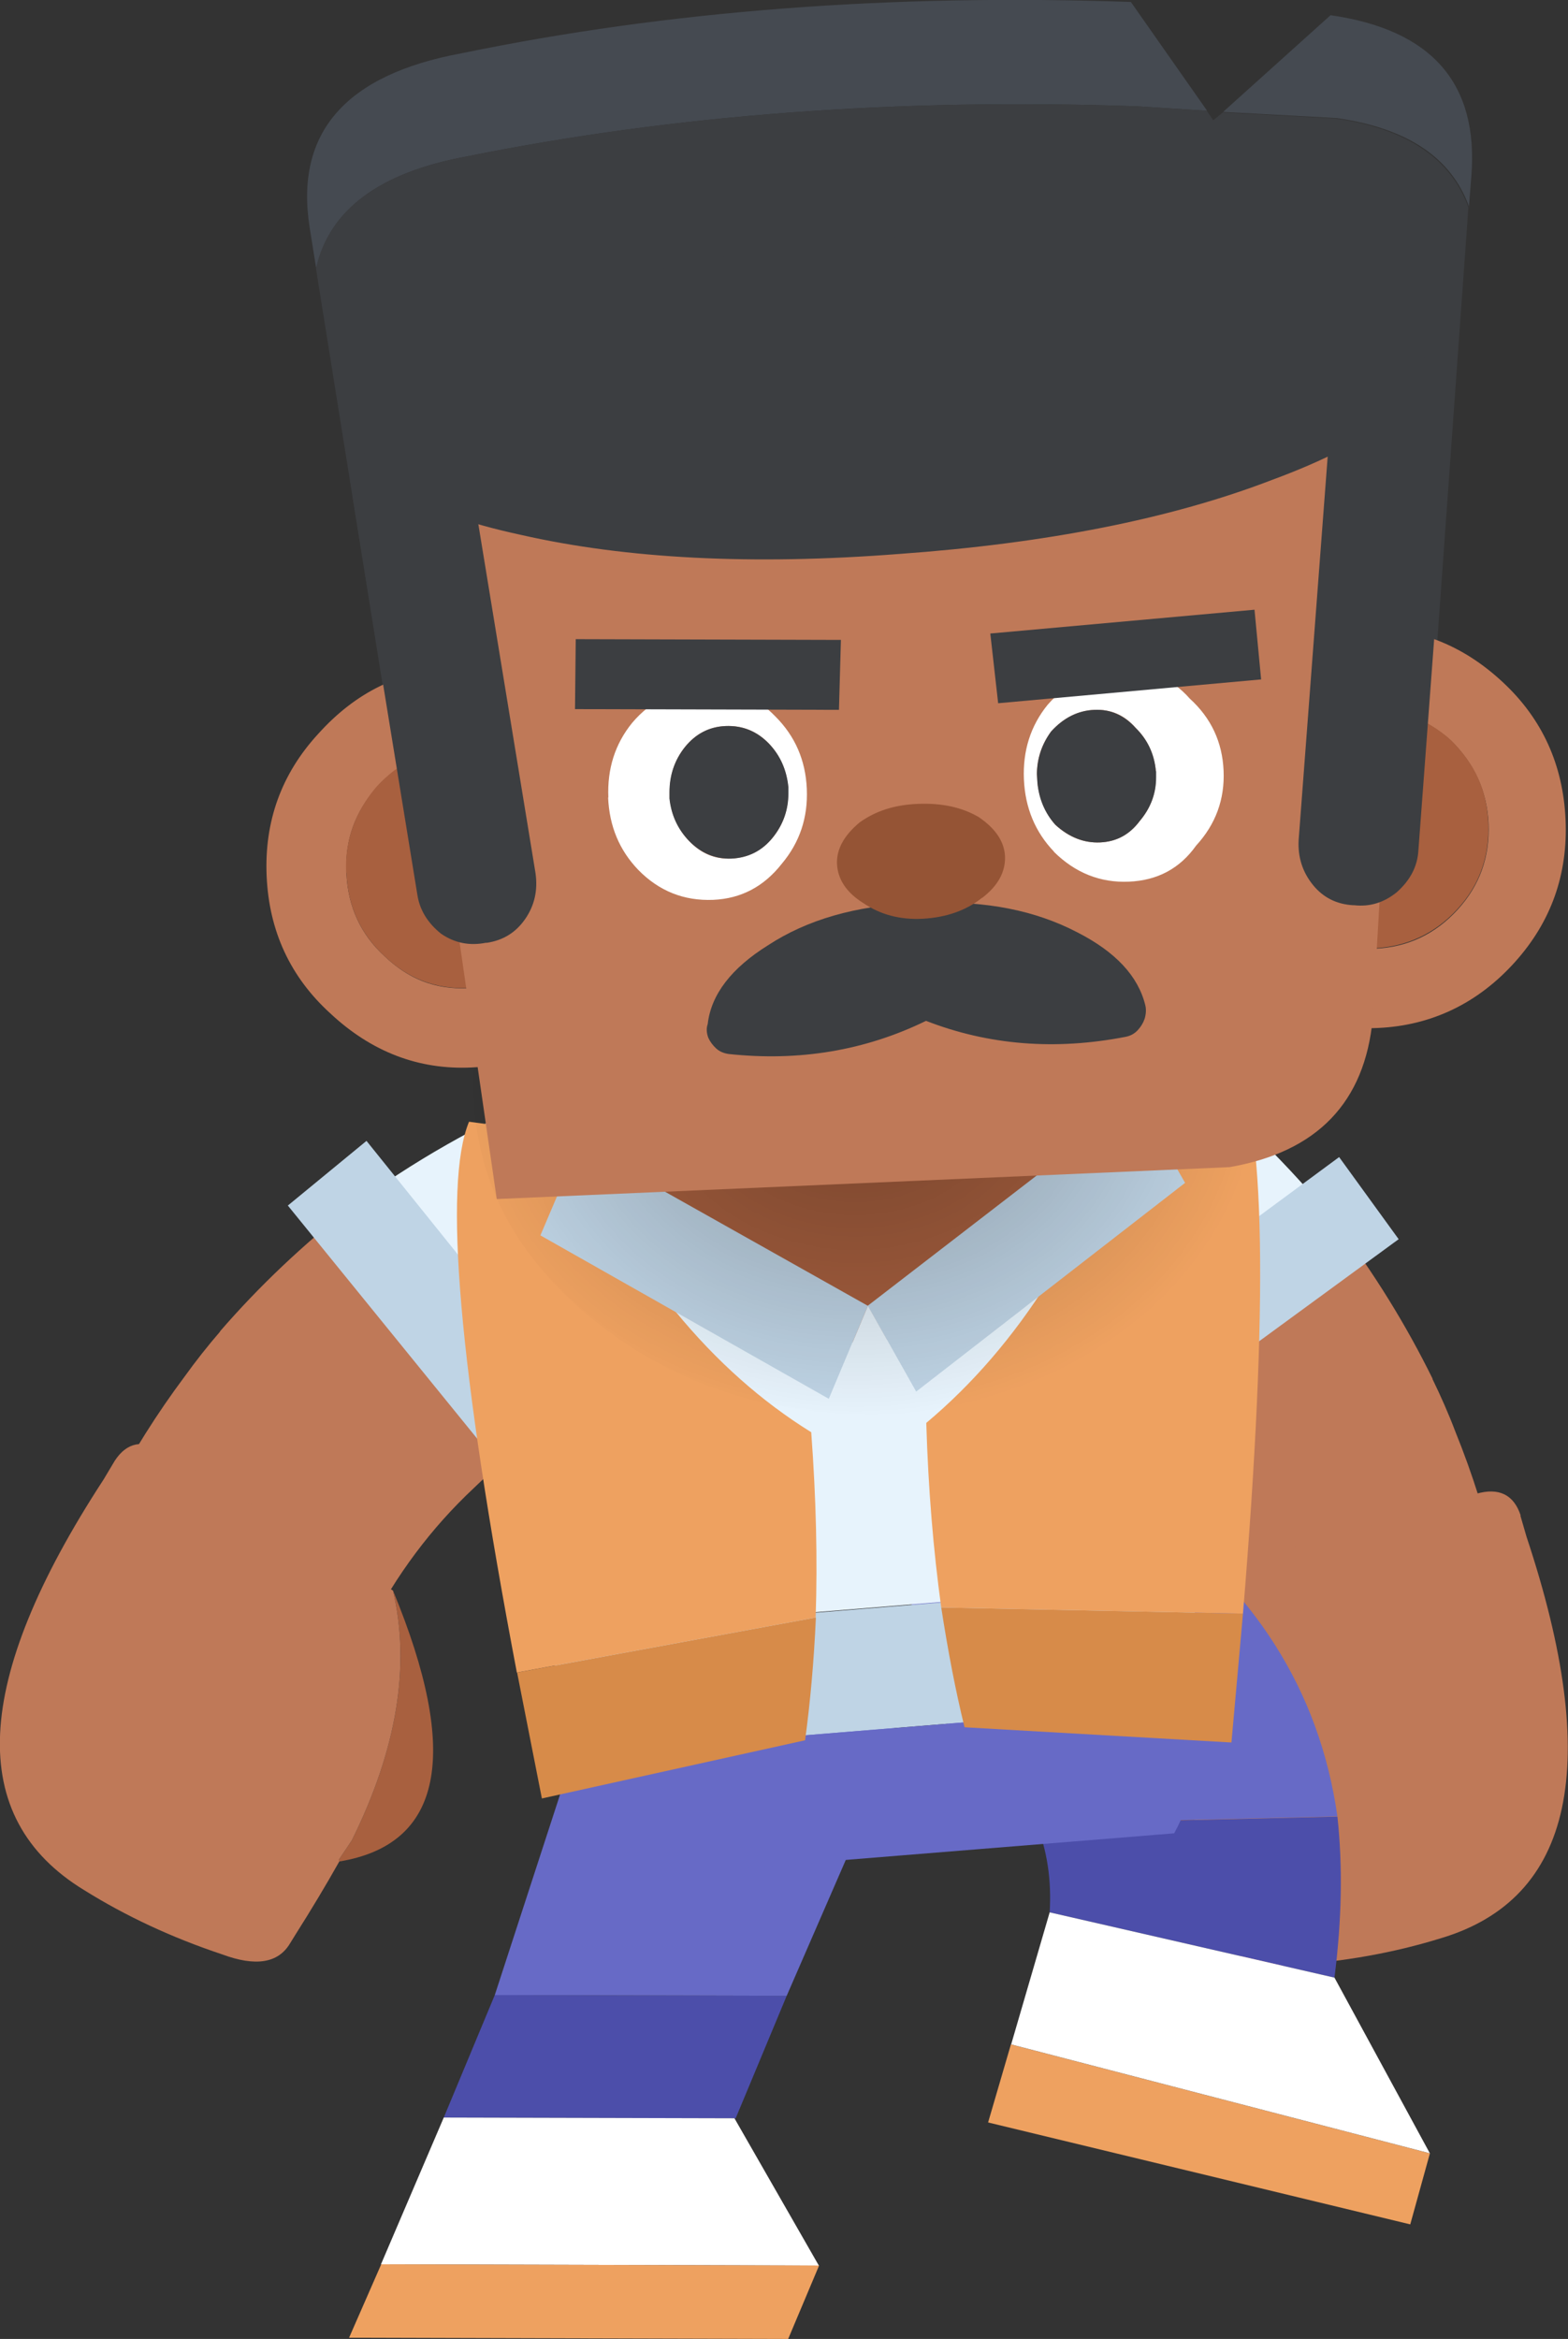 <?xml version="1.0" encoding="UTF-8"?><svg id="Calque_2" xmlns="http://www.w3.org/2000/svg" xmlns:xlink="http://www.w3.org/1999/xlink" viewBox="0 0 63.92 95.29"><rect x="0" y="0" width="63.92" height="95.29" fill="#333333" stroke="none"/><defs><radialGradient id="Dégradé_sans_nom_51" cx="-276.88" cy="95.21" fx="-276.88" fy="95.21" r="13.59" gradientTransform="translate(369.89 139.38) scale(1.21 -1)" gradientUnits="userSpaceOnUse"><stop offset="0" stop-color="#000" stop-opacity=".3"/><stop offset="1" stop-color="#000" stop-opacity="0"/></radialGradient></defs><g id="Calque_1-2"><g id="poses"><g id="arm_0_Layer0_0_FILL"><path d="M58.4,56.17c-1.08-2.19-2.38-4.3-3.91-6.31-3.61,1.3-6.78,3.72-9.51,7.27.66.83,1.26,1.69,1.79,2.57,1.26,2.01,2.15,4.22,2.69,6.64.34,1.57,1.19,2.8,2.56,3.69,1.4.85,2.9,1.12,4.51.81,1.57-.37,2.79-1.26,3.68-2.66.89-1.34,1.17-2.82.82-4.46-.44-1.89-1.01-3.69-1.7-5.39-.28-.74-.6-1.46-.94-2.16Z" fill="#bf7958"/><path d="M43.44,42.13c-1.62.21-2.94.96-3.98,2.24-1,1.31-1.37,2.76-1.13,4.35.18,1.62.89,2.93,2.14,3.94,1.76,1.35,3.26,2.84,4.51,4.48,2.73-3.55,5.9-5.97,9.51-7.27-1.9-2.37-4.13-4.56-6.7-6.55-1.27-.93-2.72-1.33-4.35-1.18Z" fill="#e7f3fc"/></g><g id="arm_0_Layer0_1_FILL"><path d="M57.02,50.49l-2.43-3.35-12,8.85,2.37,3.31,12.05-8.81Z" fill="#bfd4e5"/></g><g id="hand_0_Layer0_0_FILL"><path d="M49.03,75.13l-.31-.9c-.83-4.06-.51-7.48.97-10.27-4.36,5.74-4.59,9.48-.69,11.23l.03-.06Z" fill="#a8603f"/><path d="M61.99,61.74c-.28-.85-.89-1.15-1.82-.88l-10.49,3.1c-1.48,2.79-1.8,6.21-.97,10.27l.31.9-.03.06c.27,1.06.6,2.18.98,3.36l.11.38c.26.9,1.11,1.27,2.56,1.13,2.14-.14,4.17-.5,6.08-1.09,5.43-1.61,6.6-7.07,3.51-16.36l-.25-.86Z" fill="#bf7958"/></g><g id="arm_0_Layer0_0_FILL-2"><path d="M8.96,54.25c1.6-1.85,3.4-3.55,5.39-5.11,3.16,2.18,5.61,5.33,7.35,9.46-.85.64-1.65,1.31-2.39,2.03-1.73,1.62-3.16,3.53-4.29,5.74-.73,1.43-1.87,2.41-3.42,2.92-1.57.47-3.1.35-4.57-.36-1.42-.76-2.38-1.93-2.88-3.52-.52-1.52-.41-3.03.35-4.53.91-1.72,1.92-3.32,3.02-4.79.46-.64.95-1.26,1.46-1.85Z" fill="#bf7958"/><path d="M27.01,44.48c1.51.62,2.6,1.68,3.28,3.19.63,1.53.62,3.02-.01,4.49-.59,1.52-1.61,2.61-3.07,3.26-2.04.86-3.88,1.92-5.51,3.19-1.73-4.13-4.18-7.28-7.35-9.46,2.44-1.81,5.16-3.36,8.15-4.64,1.47-.58,2.98-.59,4.51-.04Z" fill="#e7f3fc"/></g><g id="arm_0_Layer0_1_FILL-2"><path d="M11.74,49.11l3.2-2.63,9.35,11.62-3.14,2.6-9.42-11.59Z" fill="#bfd4e5"/></g><g id="hand_0_Layer0_0_FILL-2"><path d="M13.81,75.77l.53-.79c1.84-3.71,2.4-7.11,1.68-10.18,2.76,6.67,2.03,10.35-2.2,11.04l-.02-.07Z" fill="#a8603f"/><path d="M4.68,59.51c.49-.75,1.15-.88,1.98-.39l9.36,5.68c.72,3.07.16,6.47-1.68,10.18l-.53.79.02.07c-.54.96-1.14,1.96-1.8,3l-.21.34c-.48.8-1.4.95-2.77.44-2.04-.68-3.91-1.55-5.61-2.61-4.84-2.94-4.58-8.52.78-16.73l.46-.77Z" fill="#bf7958"/></g><g id="leg_0_Layer0_0_FILL"><path d="M29.99,86.3l2.08-4.99-11.9-.03-2.08,4.99,11.85.03h.05Z" fill="#4c4eaa"/><path d="M33.38,92.3l-3.44-6-11.85-.03-2.56,5.98,17.85.05Z" fill="#fff"/><path d="M32.13,95.29l1.26-2.99-17.85-.05-1.31,2.99,17.9.05Z" fill="#eea160"/><path d="M36.06,72.14c.62-1.6.51-2.96-.32-4.09-.8-1.13-2.1-1.7-3.9-1.71s-3.5.56-5.2,1.68c-1.7,1.13-2.86,2.49-3.48,4.08l-2.99,9.18,11.9.03,3.99-9.17Z" fill="#676ac6"/></g><g id="legBend_0_Layer0_0_FILL"><path d="M54.4,80.57c.3-2.35.34-4.54.12-6.56l-12.27.29c.44,1.1.62,2.3.54,3.61l11.61,2.66Z" fill="#4c4eaa"/><path d="M57.49,90.62l.8-2.89-17.08-4.44-.93,3.18,17.2,4.15Z" fill="#eea160"/><path d="M58.29,87.73l-3.89-7.16-11.61-2.66-1.57,5.38,17.08,4.44Z" fill="#fff"/><path d="M42.05,60.37c-1.6.26-2.87,1.06-3.82,2.38-.95,1.36-1.3,2.85-1.04,4.48.26,1.6,1.07,2.89,2.42,3.87,1.23.88,2.11,1.92,2.64,3.14v.05s12.27-.29,12.27-.29c-.73-5.12-3.39-9.31-7.99-12.59-1.35-.99-2.85-1.33-4.48-1.04Z" fill="#676ac6"/></g><g id="body_0_Layer0_0_FILL"><path d="M48.9,69.39l-.26-4.94-26.08,2.12.26,4.94,26.08-2.12Z" fill="#bfd4e5"/><path d="M47.87,74.68c.74-1.33,1.09-3.09,1.03-5.29l-26.08,2.12c.17,2.19.7,3.89,1.57,5.08l23.48-1.9Z" fill="#676ac6"/><path d="M50.71,50.6c.42-3.64-.42-5.31-2.53-5.01l-27.16,2.2c-2.12.04-2.78,1.83-1.99,5.37l3.53,13.39,26.08-2.12,2.07-13.85Z" fill="#e7f3fc"/></g><g id="body_0_Layer0_0_MEMBER_0_FILL"><path d="M41.2,38.7c-1.91-1.55-4.14-2.22-6.68-2.01s-4.69,1.23-6.42,3.08c-1.7,1.94-2.49,4.16-2.36,6.65,0,.17.03.33.07.5.2,2.25,1.19,4.11,2.95,5.57,1.92,1.65,4.15,2.37,6.69,2.16s4.68-1.28,6.41-3.23c1.59-1.73,2.38-3.73,2.35-6,.02-.17.03-.34.02-.5-.13-2.49-1.14-4.57-3.03-6.22Z" fill="#a8603f"/></g><g id="body_0_Layer0_0_MEMBER_1_FILL"><path d="M33.25,65.9l-12.17,2.24c.32,1.61.65,3.32,1.01,5.13l10.73-2.37c.21-1.55.36-3.22.44-5Z" fill="#d78b49"/><path d="M33.25,65.9c.08-2.34.02-4.86-.18-7.55-4.05-2.51-7.37-6.55-9.96-12.12l-3.99-.53c-1.06,2.56-.41,10.04,1.95,22.44l12.17-2.24Z" fill="#eea160"/></g><g id="body_0_Layer0_0_MEMBER_2_FILL"><path d="M50.67,65.74l-12.3-.25c.27,1.75.58,3.38.95,4.88l10.88.62c.17-1.85.32-3.6.47-5.25Z" fill="#d78b49"/><path d="M37.76,57.97c.08,2.7.29,5.2.61,7.52l12.3.25c1.05-12.68.92-20.2-.39-22.57l-3.9,1.17c-1.99,5.94-4.86,10.48-8.62,13.63Z" fill="#eea160"/></g><g id="body_0_Layer0_0_MEMBER_3_FILL"><path d="M23.62,46.59l-1.59,3.74,11.76,6.66,1.59-3.79-11.76-6.61M46.35,44.74l-10.98,8.46,1.97,3.5,10.97-8.51-1.97-3.45Z" fill="#bfd4e5"/><path d="M37.35,56.7l-1.97-3.5-1.59,3.79,3.56-.29Z" fill="#e7f3fc"/></g><g id="shadow_0_Layer0_0_FILL"><path d="M46.95,34.62c-3.14-2.6-6.94-3.9-11.41-3.9s-8.31,1.3-11.53,3.9c-3.14,2.67-4.71,5.85-4.71,9.55s1.57,6.85,4.71,9.45c3.22,2.67,7.06,4,11.53,4s8.27-1.33,11.41-4c3.22-2.6,4.83-5.75,4.83-9.45s-1.61-6.88-4.83-9.55Z" fill="url(#Dégradé_sans_nom_51)"/></g><g id="head_0_Layer0_0_FILL"><path d="M49.2,4.5L46.1.08c-9.76-.34-18.85.35-27.28,2.09-4.73.87-6.8,3.23-6.2,7.08l.27,1.69c.53-2.39,2.58-3.92,6.16-4.57,8.43-1.7,17.53-2.38,27.29-2.04l2.86.18M59.88,8.44l.1-1.26c.3-3.78-1.61-5.97-5.74-6.56l-4.38,3.94,4.62.25c2.89.41,4.69,1.61,5.41,3.62Z" fill="#454a51"/><path d="M54.47,4.83l-4.62-.25-.39.32-.27-.39-2.86-.18c-9.76-.34-18.85.34-27.29,2.04-3.57.66-5.63,2.18-6.16,4.57l3.09,19.28c.49,2.88,2.45,4.25,5.88,4.1l31.07-1.35c3.46-.15,5.3-1.68,5.51-4.59l1.43-19.93c-.72-2-2.53-3.21-5.41-3.62Z" fill="#3c3e41"/></g><g id="head_0_Layer0_1_FILL"><path d="M12.97,29.9c-1.5,1.63-2.2,3.57-2.1,5.8s.96,4.1,2.6,5.59c1.67,1.56,3.59,2.3,5.75,2.2s4.06-.99,5.59-2.7c1.46-1.63,2.15-3.56,2.05-5.79s-.95-4.1-2.55-5.59c-1.67-1.56-3.6-2.3-5.8-2.2s-4.01.99-5.54,2.69M15.67,38.95c-.97-.89-1.49-2.02-1.55-3.39s.36-2.47,1.25-3.51c.89-.97,1.99-1.49,3.29-1.54,1.37-.06,2.53.36,3.51,1.25.98.96,1.49,2.09,1.55,3.39.06,1.37-.36,2.53-1.25,3.51-.89,1.01-2.02,1.54-3.38,1.6s-2.44-.38-3.41-1.3M49.93,28.29c-1.5,1.63-2.2,3.57-2.1,5.8s.96,4.1,2.6,5.59c1.67,1.56,3.59,2.3,5.75,2.2s4.06-.99,5.59-2.7c1.46-1.63,2.15-3.56,2.05-5.79s-.95-4.1-2.55-5.59c-1.67-1.56-3.6-2.3-5.8-2.2s-4.01.99-5.54,2.69M52.33,30.44c.89-.97,1.99-1.49,3.29-1.54s2.5.36,3.51,1.25c.98.96,1.49,2.09,1.55,3.39.06,1.37-.36,2.53-1.25,3.51-.92,1.01-2.05,1.54-3.38,1.6s-2.44-.38-3.41-1.3c-1.01-.89-1.54-2.02-1.6-3.38s.38-2.47,1.3-3.51Z" fill="#bf7958"/><path d="M14.12,35.56c.06,1.37.58,2.49,1.55,3.39.97.93,2.11,1.36,3.41,1.3,1.37-.06,2.49-.59,3.38-1.6.89-.97,1.31-2.14,1.25-3.51-.06-1.3-.57-2.43-1.55-3.39-.97-.89-2.14-1.31-3.51-1.25s-2.39.57-3.29,1.54c-.89,1.04-1.31,2.21-1.25,3.51M55.62,28.9c-1.3.06-2.39.57-3.29,1.54-.92,1.04-1.36,2.21-1.3,3.51.06,1.37.59,2.49,1.6,3.38.97.93,2.11,1.36,3.41,1.3s2.46-.59,3.38-1.6c.89-.97,1.31-2.14,1.25-3.51s-.57-2.43-1.55-3.39c-1.01-.89-2.18-1.31-3.51-1.25Z" fill="#a8603f"/></g><g id="head_0_Layer0_2_FILL"><path d="M50.12,47.55c3.58-.62,5.52-2.64,5.84-6.06l1.52-26.09-41.81,1.82,4.58,31.63,29.87-1.3Z" fill="#bf7958"/></g><g id="head_0_Layer0_3_FILL"><path d="M24.79,32.49c.05,1.17.46,2.15,1.23,2.95.84.86,1.86,1.27,3.06,1.22,1.13-.05,2.06-.54,2.79-1.47.73-.87,1.07-1.88,1.02-3.05s-.48-2.15-1.28-2.95c-.8-.83-1.77-1.22-2.9-1.17-1.2.05-2.18.53-2.94,1.43-.7.86-1.02,1.88-.97,3.04M27.3,32.53v-.25c0-.7.2-1.31.61-1.83.44-.55,1-.84,1.66-.87.7-.03,1.29.21,1.78.72.45.48.71,1.07.78,1.77v.25c0,.67-.2,1.26-.61,1.78-.44.55-1.01.84-1.71.88-.67.03-1.24-.21-1.73-.73-.45-.48-.71-1.05-.78-1.72M42.96,34.7c.87.86,1.89,1.27,3.06,1.22s2.08-.54,2.74-1.47c.8-.87,1.17-1.89,1.12-3.05-.05-1.17-.51-2.15-1.38-2.94-.74-.84-1.69-1.23-2.85-1.18s-2.15.53-2.94,1.43c-.7.86-1.02,1.88-.97,3.04s.46,2.15,1.23,2.95M46.29,29.65c.49.48.76,1.07.83,1.77v.25c0,.67-.22,1.26-.66,1.78-.41.55-.95.84-1.61.87-.67.03-1.28-.21-1.83-.72-.42-.48-.66-1.06-.73-1.72l-.02-.35c0-.63.2-1.21.58-1.73.51-.56,1.1-.85,1.76-.88.67-.03,1.23.21,1.68.73Z" fill="#fff"/><path d="M27.29,32.28v.25c.07.66.33,1.24.79,1.72.49.51,1.07.75,1.73.73.7-.03,1.27-.32,1.71-.88.41-.52.62-1.11.62-1.78v-.25c-.07-.7-.33-1.29-.79-1.77-.49-.51-1.08-.75-1.78-.72-.67.03-1.22.32-1.66.87-.41.52-.62,1.13-.62,1.83M47.12,31.42c-.06-.7-.34-1.29-.83-1.77-.46-.51-1.02-.76-1.68-.73-.67.03-1.25.32-1.76.88-.38.52-.57,1.09-.58,1.73l.02.35c.06.66.3,1.24.73,1.72.56.51,1.17.75,1.83.72.67-.03,1.2-.32,1.61-.87.44-.52.67-1.11.67-1.78v-.25Z" fill="#3c3e41"/></g><g id="head_0_Layer0_3_MEMBER_0_FILL"><path d="M34.2,28.93l.08-2.86-10.81-.03-.03,2.85,10.76.03M40.37,25.81l.32,2.84,10.72-.97-.27-2.84-10.77.97Z" fill="#3c3e41"/></g><g id="head_0_Layer0_3_MEMBER_1_FILL"><path d="M37.24,36.8c-2.36.1-4.34.67-5.93,1.71-1.49.93-2.32,2-2.46,3.21-.06.17-.05.35.02.55.07.16.18.31.32.44s.31.2.51.23c2.88.31,5.57-.14,8.05-1.35,2.55.99,5.26,1.21,8.14.65.2-.04.36-.13.49-.27s.22-.29.28-.46c.06-.2.07-.39.03-.55-.29-1.19-1.21-2.18-2.78-2.98-1.71-.89-3.73-1.29-6.06-1.19h-.3c-.1.02-.2.02-.3.03Z" fill="#3c3e41"/></g><g id="head_0_Layer0_3_MEMBER_2_FILL"><path d="M40.04,36.58c.65-.5.95-1.06.93-1.69-.03-.6-.38-1.13-1.07-1.6-.68-.4-1.51-.58-2.48-.54s-1.72.29-2.37.75c-.64.53-.95,1.09-.93,1.69.03.63.38,1.17,1.07,1.6.69.47,1.5.69,2.43.64s1.77-.33,2.42-.86Z" fill="#955435"/></g><g id="head_0_Layer0_4_FILL"><path d="M16.49,17.69h-.05c-.66.13-1.2.49-1.6,1.07-.41.52-.55,1.11-.42,1.77l2.59,15.9c.09.63.42,1.17.97,1.61.55.38,1.16.5,1.82.37h.05c.66-.1,1.18-.42,1.56-.97s.52-1.17.42-1.87l-2.59-15.8c-.13-.69-.47-1.23-1.02-1.61-.52-.38-1.09-.54-1.72-.48M54.98,16.56c-.48.42-.76.98-.83,1.69l-1.21,15.97c-.04.7.16,1.31.58,1.83.42.52.97.79,1.64.83h.05c.64.07,1.21-.11,1.73-.53.55-.49.84-1.05.88-1.69l1.2-16.07c.07-.67-.12-1.25-.58-1.73-.46-.55-1.02-.86-1.69-.93h-.05c-.67,0-1.24.21-1.72.63Z" fill="#3c3e41"/></g><g id="head_0_Layer0_5_FILL"><path d="M51.86,19.55c4.2-1.55,6.27-3.23,6.19-5.02s-2.27-3.12-6.58-4.07c-4.25-.95-9.38-1.21-15.4-.78-5.95.46-11.03,1.46-15.23,3.02-4.17,1.58-6.21,3.26-6.14,5.02s2.26,3.15,6.53,4.07c4.31.98,9.45,1.24,15.4.78,6.02-.43,11.1-1.43,15.23-3.02Z" fill="#3c3e41"/></g></g></g></svg>